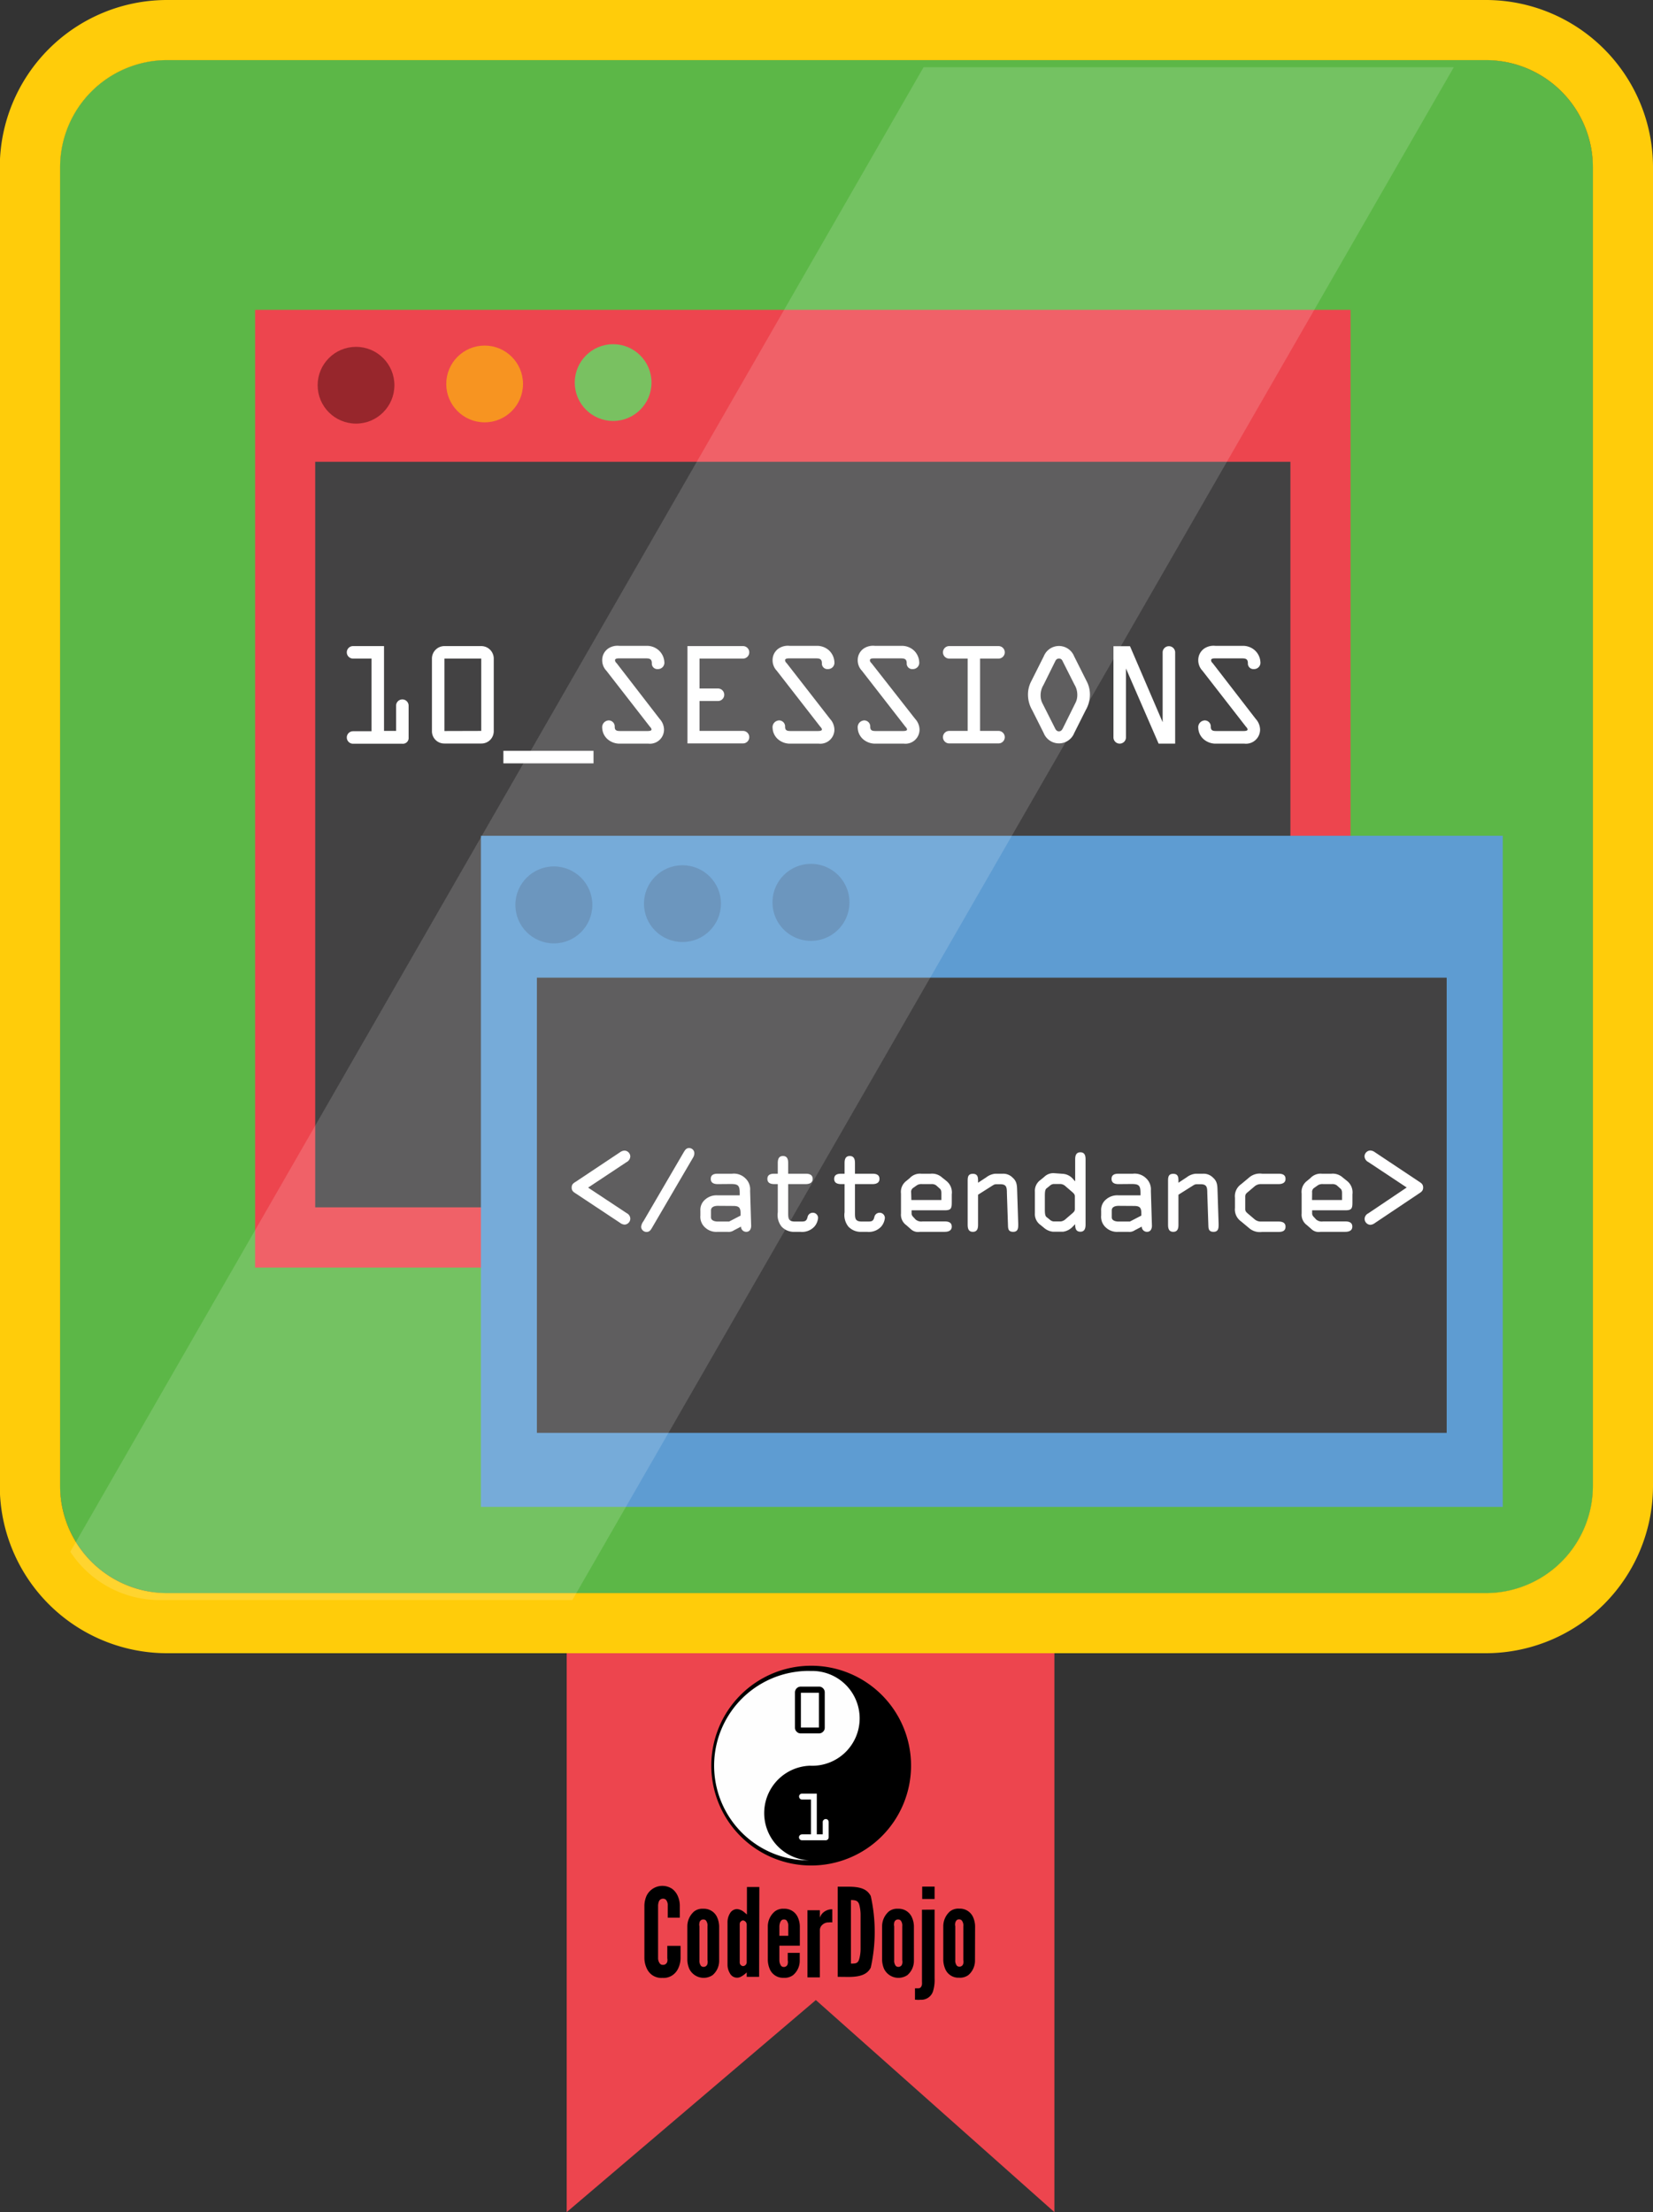 <svg id="Layer_1" data-name="Layer 1" xmlns="http://www.w3.org/2000/svg" viewBox="0 0 155.91 208.62"><rect x="0" y="0" width="155.91" height="208.62" fill="#333333" stroke="none"/><defs><style>.cls-1{fill:#ed454e;}.cls-2{fill:#79c161;}.cls-3{fill:#5cb747;}.cls-4{fill:#434243;}.cls-5{fill:#97262c;}.cls-6{fill:#f79421;}.cls-11,.cls-7{fill:#fff;}.cls-8{fill:#ffcc0a;}.cls-9{fill:#5e9cd2;}.cls-10{fill:#5284b3;}.cls-11{opacity:0.15;}.cls-12{fill:#fefefe;}</style></defs><title>attendance 10 badge</title><polygon class="cls-1" points="53.45 154.12 53.45 208.62 76.95 188.62 99.45 208.62 99.45 154.12 53.45 154.12"/><rect class="cls-2" x="5.67" y="5.67" width="144.57" height="144.57" rx="10.09" ry="10.09"/><path class="cls-3" d="M227.26,166.81a10.1,10.1,0,0,1-10.09,10.09H92.78a10.1,10.1,0,0,1-10.09-10.09V42.41A10.1,10.1,0,0,1,92.78,32.33H217.17a10.1,10.1,0,0,1,10.09,10.09Z" transform="translate(-77.02 -26.66)"/><rect class="cls-1" x="24.06" y="29.22" width="103.32" height="90.32"/><rect class="cls-4" x="29.73" y="43.55" width="91.98" height="70.31"/><circle class="cls-5" cx="33.58" cy="36.33" r="3.62"/><circle class="cls-6" cx="45.71" cy="36.21" r="3.62"/><circle class="cls-2" cx="57.83" cy="36.08" r="3.62"/><path class="cls-7" d="M114.38,95.59V93.21a.59.59,0,1,1,1.18,0v3a.54.54,0,0,1-.59.59h-4.65a.59.59,0,0,1,0-1.18h1.74V88.77h-1.74a.59.59,0,0,1,0-1.18h2.92v8Z" transform="translate(-77.02 -26.66)"/><path class="cls-7" d="M122.41,87.59a1.18,1.18,0,0,1,1.18,1.18v6.83a1.16,1.16,0,0,1-1.18,1.18h-3.47a1.16,1.16,0,0,1-1.18-1.18V88.77a1.18,1.18,0,0,1,1.18-1.18Zm0,8V88.77h-3.47v6.83Z" transform="translate(-77.02 -26.66)"/><path class="cls-7" d="M133,97.47v1.18h-8.5V97.47Z" transform="translate(-77.02 -26.66)"/><path class="cls-7" d="M139.24,94.46a1.53,1.53,0,0,1,.41,1,1.33,1.33,0,0,1-1.49,1.33h-2.6a1.74,1.74,0,0,1-1.19-.38,1.49,1.49,0,0,1-.55-1.1.64.64,0,0,1,.63-.71.57.57,0,0,1,.55.6c0,.35.19.4.52.4h2.56c.09,0,.39,0,.39-.14s-.17-.27-.21-.34l-4.05-5.21a1.42,1.42,0,0,1-.39-1,1.31,1.31,0,0,1,.63-1.13,1.58,1.58,0,0,1,1-.21h2.5a1.67,1.67,0,0,1,1.17.39,1.61,1.61,0,0,1,.56,1.12.6.6,0,0,1-.61.68.52.52,0,0,1-.57-.55c0-.4-.2-.46-.57-.46h-2.5c-.13,0-.4,0-.4.17s.13.25.18.32Z" transform="translate(-77.02 -26.66)"/><path class="cls-7" d="M147.1,95.59a.59.59,0,1,1,0,1.18h-5.24V87.59h5.24a.59.59,0,1,1,0,1.18H143v2.82h1.74a.59.59,0,0,1,0,1.18H143v2.82Z" transform="translate(-77.02 -26.66)"/><path class="cls-7" d="M155.31,94.46a1.53,1.53,0,0,1,.41,1,1.33,1.33,0,0,1-1.49,1.33h-2.6a1.74,1.74,0,0,1-1.19-.38,1.49,1.49,0,0,1-.55-1.1.64.64,0,0,1,.63-.71.57.57,0,0,1,.55.6c0,.35.19.4.52.4h2.56c.09,0,.39,0,.39-.14s-.17-.27-.21-.34l-4.05-5.21a1.42,1.42,0,0,1-.39-1,1.31,1.31,0,0,1,.63-1.13,1.58,1.58,0,0,1,1-.21H154a1.68,1.68,0,0,1,1.17.39,1.61,1.61,0,0,1,.55,1.12.6.6,0,0,1-.61.68.52.52,0,0,1-.57-.55c0-.4-.2-.46-.57-.46h-2.5c-.13,0-.4,0-.4.17s.13.25.18.32Z" transform="translate(-77.02 -26.66)"/><path class="cls-7" d="M163.34,94.46a1.53,1.53,0,0,1,.41,1,1.33,1.33,0,0,1-1.49,1.33h-2.6a1.74,1.74,0,0,1-1.19-.38,1.49,1.49,0,0,1-.55-1.1.64.64,0,0,1,.63-.71.57.57,0,0,1,.55.6c0,.35.19.4.52.4h2.56c.09,0,.39,0,.39-.14s-.17-.27-.21-.34l-4.05-5.21a1.42,1.42,0,0,1-.39-1,1.31,1.31,0,0,1,.63-1.13,1.58,1.58,0,0,1,1-.21H162a1.68,1.68,0,0,1,1.17.39,1.61,1.61,0,0,1,.55,1.12.6.6,0,0,1-.61.68.52.52,0,0,1-.57-.55c0-.4-.2-.46-.57-.46h-2.5c-.13,0-.4,0-.4.17s.13.25.18.32Z" transform="translate(-77.02 -26.66)"/><path class="cls-7" d="M169.46,95.59h1.74a.59.59,0,1,1,0,1.18h-4.65a.59.59,0,0,1,0-1.18h1.74V88.77h-1.74a.59.59,0,0,1,0-1.18h4.65a.59.59,0,1,1,0,1.18h-1.74Z" transform="translate(-77.02 -26.66)"/><path class="cls-7" d="M179.51,90.9a2.68,2.68,0,0,1,.31,1.31,2.89,2.89,0,0,1-.39,1.41l-1.09,2.17a1.55,1.55,0,0,1-2.88,0l-1.09-2.17a2.89,2.89,0,0,1-.39-1.41,2.68,2.68,0,0,1,.31-1.31l1.18-2.35a1.54,1.54,0,0,1,2.86,0Zm-2.21-1.78c-.09-.19-.15-.35-.4-.35s-.31.17-.4.35l-1.06,2.14a1.84,1.84,0,0,0-.27,1,1.6,1.6,0,0,0,.2.78l1.13,2.24c.08.17.17.35.4.35s.32-.19.4-.35L178.43,93a1.6,1.6,0,0,0,.2-.78,1.83,1.83,0,0,0-.27-1Z" transform="translate(-77.02 -26.66)"/><path class="cls-7" d="M186.68,88.19a.59.59,0,1,1,1.18,0v8.6H186.3l-3.08-7.09h0v6.5a.59.59,0,1,1-1.18,0v-8.6h1.56l3.08,7.17h0Z" transform="translate(-77.02 -26.66)"/><path class="cls-7" d="M195.46,94.46a1.53,1.53,0,0,1,.41,1,1.33,1.33,0,0,1-1.49,1.33h-2.6a1.74,1.74,0,0,1-1.19-.38,1.49,1.49,0,0,1-.55-1.1.64.64,0,0,1,.63-.71.57.57,0,0,1,.55.6c0,.35.19.4.52.4h2.56c.09,0,.39,0,.39-.14s-.17-.27-.21-.34l-4.05-5.21a1.42,1.42,0,0,1-.39-1,1.31,1.31,0,0,1,.63-1.13,1.58,1.58,0,0,1,1-.21h2.5a1.67,1.67,0,0,1,1.17.39,1.61,1.61,0,0,1,.56,1.12.6.6,0,0,1-.61.68.52.52,0,0,1-.57-.55c0-.4-.2-.46-.57-.46h-2.5c-.13,0-.4,0-.4.17s.13.25.18.32Z" transform="translate(-77.02 -26.66)"/><path class="cls-8" d="M227.26,166.81a10.1,10.1,0,0,1-10.09,10.09H92.78a10.1,10.1,0,0,1-10.09-10.09V42.41A10.1,10.1,0,0,1,92.78,32.33H217.17a10.1,10.1,0,0,1,10.09,10.09ZM217.17,26.66H92.78A15.78,15.78,0,0,0,77,42.41V166.81a15.78,15.78,0,0,0,15.76,15.76H217.17a15.78,15.78,0,0,0,15.76-15.76V42.41A15.77,15.77,0,0,0,217.17,26.66Z" transform="translate(-77.02 -26.66)"/><rect class="cls-9" x="45.36" y="78.82" width="96.38" height="63.29"/><rect class="cls-4" x="50.64" y="92.2" width="85.81" height="42.93"/><circle class="cls-10" cx="52.24" cy="85.34" r="3.63"/><ellipse class="cls-10" cx="64.37" cy="85.22" rx="3.63" ry="3.62"/><path class="cls-10" d="M157.14,111.75a3.63,3.63,0,1,1-3.62-3.62A3.63,3.63,0,0,1,157.14,111.75Z" transform="translate(-77.02 -26.66)"/><path class="cls-7" d="M136.13,141.07a.6.6,0,0,1,.34.52.57.57,0,0,1-.53.56.79.79,0,0,1-.44-.17l-4.18-2.77c-.22-.14-.38-.25-.38-.55s.15-.41.38-.55l4.19-2.79a.77.77,0,0,1,.42-.15.57.57,0,0,1,.54.55.64.64,0,0,1-.36.54l-3.62,2.4Z" transform="translate(-77.02 -26.66)"/><path class="cls-7" d="M138.5,142.48c-.12.21-.24.36-.5.36a.51.51,0,0,1-.51-.48,1.06,1.06,0,0,1,.22-.53l3.8-6.51c.12-.2.24-.39.5-.39a.49.49,0,0,1,.5.48.79.79,0,0,1-.11.4Z" transform="translate(-77.02 -26.66)"/><path class="cls-7" d="M144.73,138.33c-.29,0-.67-.06-.67-.49s.35-.49.67-.49h1.34a1.54,1.54,0,0,1,1.26.44,1.42,1.42,0,0,1,.44,1.16l.1,3.31c0,.29-.13.57-.46.57a.49.49,0,0,1-.5-.49l-.67.35a.88.88,0,0,1-.6.14h-.94a1.53,1.53,0,0,1-1.11-.35,1.36,1.36,0,0,1-.51-1.2v-.43a1.27,1.27,0,0,1,.48-1.09,1.6,1.6,0,0,1,1.14-.37h2.09v-.22c0-.73-.16-.85-.86-.85Zm0,2.05c-.27,0-.65.07-.65.43v.65c0,.33.4.4.63.4h1.08l1.08-.56v-.21c0-.54-.15-.7-.69-.7Z" transform="translate(-77.02 -26.66)"/><path class="cls-7" d="M151.36,141c0,.55,0,.86.65.86h.5c.4,0,.58,0,.68-.43a.5.5,0,0,1,.49-.4.49.49,0,0,1,.5.49,1.45,1.45,0,0,1-.34.81,1.58,1.58,0,0,1-1.34.5H152a1.59,1.59,0,0,1-1.26-.49,1.76,1.76,0,0,1-.36-1.36v-2.65h-.31c-.29,0-.67-.06-.67-.49s.35-.49.67-.49h.31v-1c0-.33.07-.67.49-.67s.49.34.49.67v1H153c.32,0,.67.07.67.49s-.39.49-.67.49h-1.64Z" transform="translate(-77.02 -26.66)"/><path class="cls-7" d="M157.66,141c0,.55,0,.86.65.86h.5c.4,0,.58,0,.68-.43a.5.5,0,0,1,.49-.4.49.49,0,0,1,.5.49,1.46,1.46,0,0,1-.34.81,1.58,1.58,0,0,1-1.34.5h-.5a1.59,1.59,0,0,1-1.26-.49,1.75,1.75,0,0,1-.36-1.36v-2.65h-.31c-.29,0-.67-.06-.67-.49s.35-.49.67-.49h.31v-1c0-.33.07-.67.49-.67s.49.34.49.67v1h1.64c.33,0,.67.07.67.49s-.38.49-.67.49h-1.64Z" transform="translate(-77.02 -26.66)"/><path class="cls-7" d="M163.79,142.83a1,1,0,0,1-.87-.26l-.42-.37a1.21,1.21,0,0,1-.5-1.1v-1.88a1.29,1.29,0,0,1,.48-1.17l.35-.29a1.31,1.31,0,0,1,1.08-.41h.89a1.4,1.4,0,0,1,1.08.36l.4.32a1.38,1.38,0,0,1,.51,1.27v.78c0,.56-.09.72-.67.72H163v.33a.48.48,0,0,0,.14.28l.24.26a.82.82,0,0,0,.65.18h2.09c.32,0,.67.07.67.49s-.39.49-.67.49Zm-.81-3h2.83v-.59c0-.18,0-.33-.12-.46l-.37-.33a.7.7,0,0,0-.47-.12H164a.79.79,0,0,0-.5.11l-.34.24a.45.45,0,0,0-.2.45Z" transform="translate(-77.02 -26.66)"/><path class="cls-7" d="M169.27,139.33v2.83c0,.34-.07.67-.49.67s-.49-.33-.49-.67v-4.08c0-.36,0-.72.49-.72s.49.37.49.71v.13l.79-.52a1.61,1.61,0,0,1,.84-.33h.72a1.23,1.23,0,0,1,.9.36c.44.38.42.79.44,1.32l.1,3.07c0,.35,0,.73-.48.73s-.48-.33-.49-.66l-.1-3c0-.6-.07-.83-.66-.83H171a.59.59,0,0,0-.31.09Z" transform="translate(-77.02 -26.66)"/><path class="cls-7" d="M177.27,137.36a1.39,1.39,0,0,1,1,.54l.16.17V136c0-.33.07-.67.49-.67s.49.33.49.67v6.14c0,.33-.07.68-.49.68s-.49-.33-.49-.65v-.06l-.21.21a1.55,1.55,0,0,1-.93.5h-.95a1.5,1.5,0,0,1-.83-.35l-.34-.28a1.26,1.26,0,0,1-.54-1.13v-2a1.26,1.26,0,0,1,.54-1.13l.34-.28a1.22,1.22,0,0,1,.94-.35Zm-1.7,3.33c0,.27,0,.62.15.74l.29.23a.65.65,0,0,0,.37.19h.69a.81.81,0,0,0,.48-.24l.56-.48c.14-.12.29-.24.29-.43v-1.23c0-.18-.14-.3-.29-.43l-.56-.48a.81.81,0,0,0-.48-.24h-.69a.65.65,0,0,0-.37.19l-.29.23c-.15.12-.15.47-.15.74Z" transform="translate(-77.02 -26.66)"/><path class="cls-7" d="M182.53,138.33c-.29,0-.67-.06-.67-.49s.35-.49.67-.49h1.34a1.54,1.54,0,0,1,1.26.44,1.42,1.42,0,0,1,.44,1.16l.1,3.31c0,.29-.13.57-.46.57a.49.49,0,0,1-.5-.49l-.67.35a.88.88,0,0,1-.6.14h-.94a1.53,1.53,0,0,1-1.11-.35,1.36,1.36,0,0,1-.51-1.2v-.43a1.27,1.27,0,0,1,.48-1.09,1.6,1.6,0,0,1,1.14-.37h2.09v-.22c0-.73-.16-.85-.86-.85Zm0,2.05c-.27,0-.65.07-.65.43v.65c0,.33.4.4.63.4h1.08l1.08-.56v-.21c0-.54-.15-.7-.69-.7Z" transform="translate(-77.02 -26.66)"/><path class="cls-7" d="M188.17,139.33v2.83c0,.34-.07.67-.49.67s-.49-.33-.49-.67v-4.08c0-.36,0-.72.49-.72s.49.37.49.71v.13l.79-.52a1.61,1.61,0,0,1,.84-.33h.72a1.23,1.23,0,0,1,.9.36c.44.38.42.79.44,1.32l.1,3.07c0,.35,0,.73-.48.73s-.48-.33-.49-.66l-.1-3c0-.6-.07-.83-.66-.83h-.33a.58.58,0,0,0-.3.09Z" transform="translate(-77.02 -26.66)"/><path class="cls-7" d="M193.5,139.62a1.38,1.38,0,0,1,.58-1.28l.72-.6a1.55,1.55,0,0,1,1.26-.39h1.54c.33,0,.67.07.67.49s-.39.49-.67.49h-1.72a.91.91,0,0,0-.56.24l-.59.5c-.15.12-.26.22-.26.42v1.21c0,.19.11.29.26.42l.59.5a.91.91,0,0,0,.56.24h1.72c.29,0,.67.06.67.49s-.35.49-.67.49h-1.54a1.55,1.55,0,0,1-1.26-.39l-.72-.6a1.38,1.38,0,0,1-.58-1.28Z" transform="translate(-77.02 -26.66)"/><path class="cls-7" d="M201.58,142.83a1,1,0,0,1-.87-.26l-.42-.37a1.21,1.21,0,0,1-.5-1.1v-1.88a1.29,1.29,0,0,1,.48-1.17l.35-.29a1.31,1.31,0,0,1,1.08-.41h.89a1.4,1.4,0,0,1,1.08.36l.4.32a1.38,1.38,0,0,1,.51,1.27v.78c0,.56-.09.72-.67.72h-3.13v.33a.48.48,0,0,0,.14.28l.24.26a.82.82,0,0,0,.65.18h2.09c.32,0,.67.07.67.49s-.39.49-.67.49Zm-.81-3h2.83v-.59c0-.18,0-.33-.12-.46l-.37-.33a.7.7,0,0,0-.47-.12h-.82a.79.79,0,0,0-.5.11l-.34.24a.45.45,0,0,0-.2.45Z" transform="translate(-77.02 -26.66)"/><path class="cls-7" d="M209.7,138.65l-3.62-2.4a.64.64,0,0,1-.36-.54.57.57,0,0,1,.54-.55.78.78,0,0,1,.42.15l4.19,2.79c.22.14.38.26.38.55s-.15.41-.37.55L206.7,142a.79.79,0,0,1-.44.17.57.57,0,0,1-.53-.56.6.6,0,0,1,.34-.52Z" transform="translate(-77.02 -26.66)"/><path class="cls-11" d="M166.57,33h-2.44L83.65,173a10.08,10.08,0,0,0,8.43,4.56H131L214.14,33Z" transform="translate(-77.02 -26.66)"/><path d="M141.21,210.17v1.17a2.32,2.32,0,0,1-.21.93,1.6,1.6,0,0,1-.5.63,1.49,1.49,0,0,1-1,.29,1.52,1.52,0,0,1-1-.29,1.57,1.57,0,0,1-.49-.63,2.33,2.33,0,0,1-.21-.93v-5a2.39,2.39,0,0,1,.21-.91,1.66,1.66,0,0,1,2.42-.63,1.67,1.67,0,0,1,.5.63,2.3,2.3,0,0,1,.21.91v1.17H140v-1.17a.74.74,0,0,0-.18-.53.42.42,0,0,0-.29-.09.41.41,0,0,0-.38.31,1.33,1.33,0,0,0-.06.31v5a.81.81,0,0,0,.2.53.33.33,0,0,0,.24.09.4.4,0,0,0,.43-.31.81.81,0,0,0,0-.31v-1.17h1.17Zm3.64,1.38a1.77,1.77,0,0,1-.62,1.38,1.51,1.51,0,0,1-2.19-.58,2.26,2.26,0,0,1-.19-.83v-3.18a1.87,1.87,0,0,1,.63-1.41,1.27,1.27,0,0,1,.87-.26,1.36,1.36,0,0,1,1.32.83,2.21,2.21,0,0,1,.18.81Zm-1.1-3.22a.77.77,0,0,0-.15-.56.37.37,0,0,0-.25-.09.36.36,0,0,0-.36.32.74.74,0,0,0,0,.33v3.18a.8.8,0,0,0,.15.55.34.34,0,0,0,.24.09.36.36,0,0,0,.37-.31.71.71,0,0,0,0-.32Zm4.87,4.76h-1.17v-.42a2.25,2.25,0,0,1-.59.43.76.76,0,0,1-1-.35,1.56,1.56,0,0,1-.22-.81v-4a1.58,1.58,0,0,1,.22-.82.78.78,0,0,1,.68-.42,1.16,1.16,0,0,1,.63.26l.3.25v-2.59h1.17Zm-1.17-4.94a.4.4,0,0,0-.35-.38.35.35,0,0,0-.31.38v3.55a.35.35,0,0,0,.31.38.37.37,0,0,0,.35-.38Zm5,2.67v.73a1.76,1.76,0,0,1-.63,1.38,1.32,1.32,0,0,1-.88.25,1.35,1.35,0,0,1-1.32-.83,2.36,2.36,0,0,1-.18-.83v-3.18a1.85,1.85,0,0,1,.65-1.41,1.27,1.27,0,0,1,.87-.26,1.36,1.36,0,0,1,1.32.83,2.15,2.15,0,0,1,.18.81v1.84h-1.93v1.38a.89.89,0,0,0,.18.54.33.33,0,0,0,.24.09.36.36,0,0,0,.37-.31.87.87,0,0,0,0-.33v-.69h1.08Zm-1.93-1.6h.85v-.89a.81.81,0,0,0-.16-.56.36.36,0,0,0-.25-.09c-.22,0-.31.15-.37.32a1.11,1.11,0,0,0-.06.33v.89Zm5-1.26a1,1,0,0,0-.32,0,.82.82,0,0,0-.59.2.68.68,0,0,0-.26.58v4.4h-1.17v-6.33h1.17v.71a1.05,1.05,0,0,1,.28-.46,1.26,1.26,0,0,1,.89-.34Zm.51,5.13v-8.5h1c1.16,0,1.78.23,2.12.88a15.52,15.52,0,0,1,0,6.75c-.33.65-1,.88-2.12.88Zm1.25-1.25c.43,0,.67,0,.79-.46a3.64,3.64,0,0,0,.12-.9c0-.4,0-.95,0-1.64s0-1.24,0-1.64a3.78,3.78,0,0,0-.12-.9c-.12-.41-.37-.45-.79-.45v6Zm5.94-.29a1.77,1.77,0,0,1-.62,1.38,1.51,1.51,0,0,1-2.19-.58,2.28,2.28,0,0,1-.19-.83v-3.18a1.86,1.86,0,0,1,.63-1.41,1.27,1.27,0,0,1,.87-.26,1.36,1.36,0,0,1,1.32.83,2.17,2.17,0,0,1,.18.81Zm-1.1-3.22a.77.77,0,0,0-.15-.56.37.37,0,0,0-.25-.09.36.36,0,0,0-.36.32.76.76,0,0,0,0,.33v3.18a.8.8,0,0,0,.15.55.34.34,0,0,0,.24.09.36.36,0,0,0,.37-.31.71.71,0,0,0,0-.32Zm1.88-3.75h1.17v1.17h-1.17Zm1.17,2.17v6.49a3.58,3.58,0,0,1-.16,1.25,1.16,1.16,0,0,1-1.18.76,1.58,1.58,0,0,1-.39,0l-.12,0v-1.08l.11,0,.22,0c.2,0,.29-.16.33-.36a2.45,2.45,0,0,0,0-.3v-6.75Zm3.81,4.79a1.78,1.78,0,0,1-.62,1.38,1.32,1.32,0,0,1-.88.25,1.34,1.34,0,0,1-1.31-.83,2.33,2.33,0,0,1-.18-.83v-3.18a1.86,1.86,0,0,1,.63-1.41,1.26,1.26,0,0,1,.87-.26,1.36,1.36,0,0,1,1.32.82,2.22,2.22,0,0,1,.18.81Zm-1.1-3.22a.75.75,0,0,0-.15-.55.35.35,0,0,0-.25-.1c-.22,0-.31.15-.36.33a.7.7,0,0,0,0,.32v3.18a.78.78,0,0,0,.15.54.33.33,0,0,0,.24.09.36.36,0,0,0,.37-.31.75.75,0,0,0,0-.32Z" transform="translate(-77.02 -26.66)"/><path class="cls-12" d="M162.73,193.17a9.24,9.24,0,1,1-9.24-9.24,9.24,9.24,0,0,1,9.24,9.24Z" transform="translate(-77.02 -26.66)"/><path d="M153.53,183.75a9.42,9.42,0,1,1-9.42,9.42,9.42,9.42,0,0,1,9.42-9.42Zm-.09.49h-.13a8.93,8.93,0,0,0,0,17.87,4.47,4.47,0,0,1,.11-8.93,4.47,4.47,0,1,0,0-8.93Z" transform="translate(-77.02 -26.66)"/><path d="M152,189.58v-3.33a.55.55,0,0,1,.54-.53h1.74a.5.5,0,0,1,.37.16.52.52,0,0,1,.16.38v3.33a.5.5,0,0,1-.16.38.51.51,0,0,1-.38.16h-1.73a.51.51,0,0,1-.38-.16.51.51,0,0,1-.16-.38Zm2.26,0v-3.28h-1.7v3.28Z" transform="translate(-77.02 -26.66)"/><path class="cls-7" d="M152.66,199.65h.85v-3.28h-.84a.28.28,0,0,1-.28-.28.26.26,0,0,1,.08-.2.27.27,0,0,1,.19-.08h1.4v3.84h.56v-1.16a.26.26,0,0,1,.08-.19.29.29,0,0,1,.2-.09.27.27,0,0,1,.2.08.28.28,0,0,1,.08.2v1.44a.28.28,0,0,1-.08.2.27.27,0,0,1-.2.08h-2.24a.28.28,0,0,1-.28-.28.26.26,0,0,1,.08-.19.28.28,0,0,1,.2-.08Z" transform="translate(-77.02 -26.66)"/></svg>
